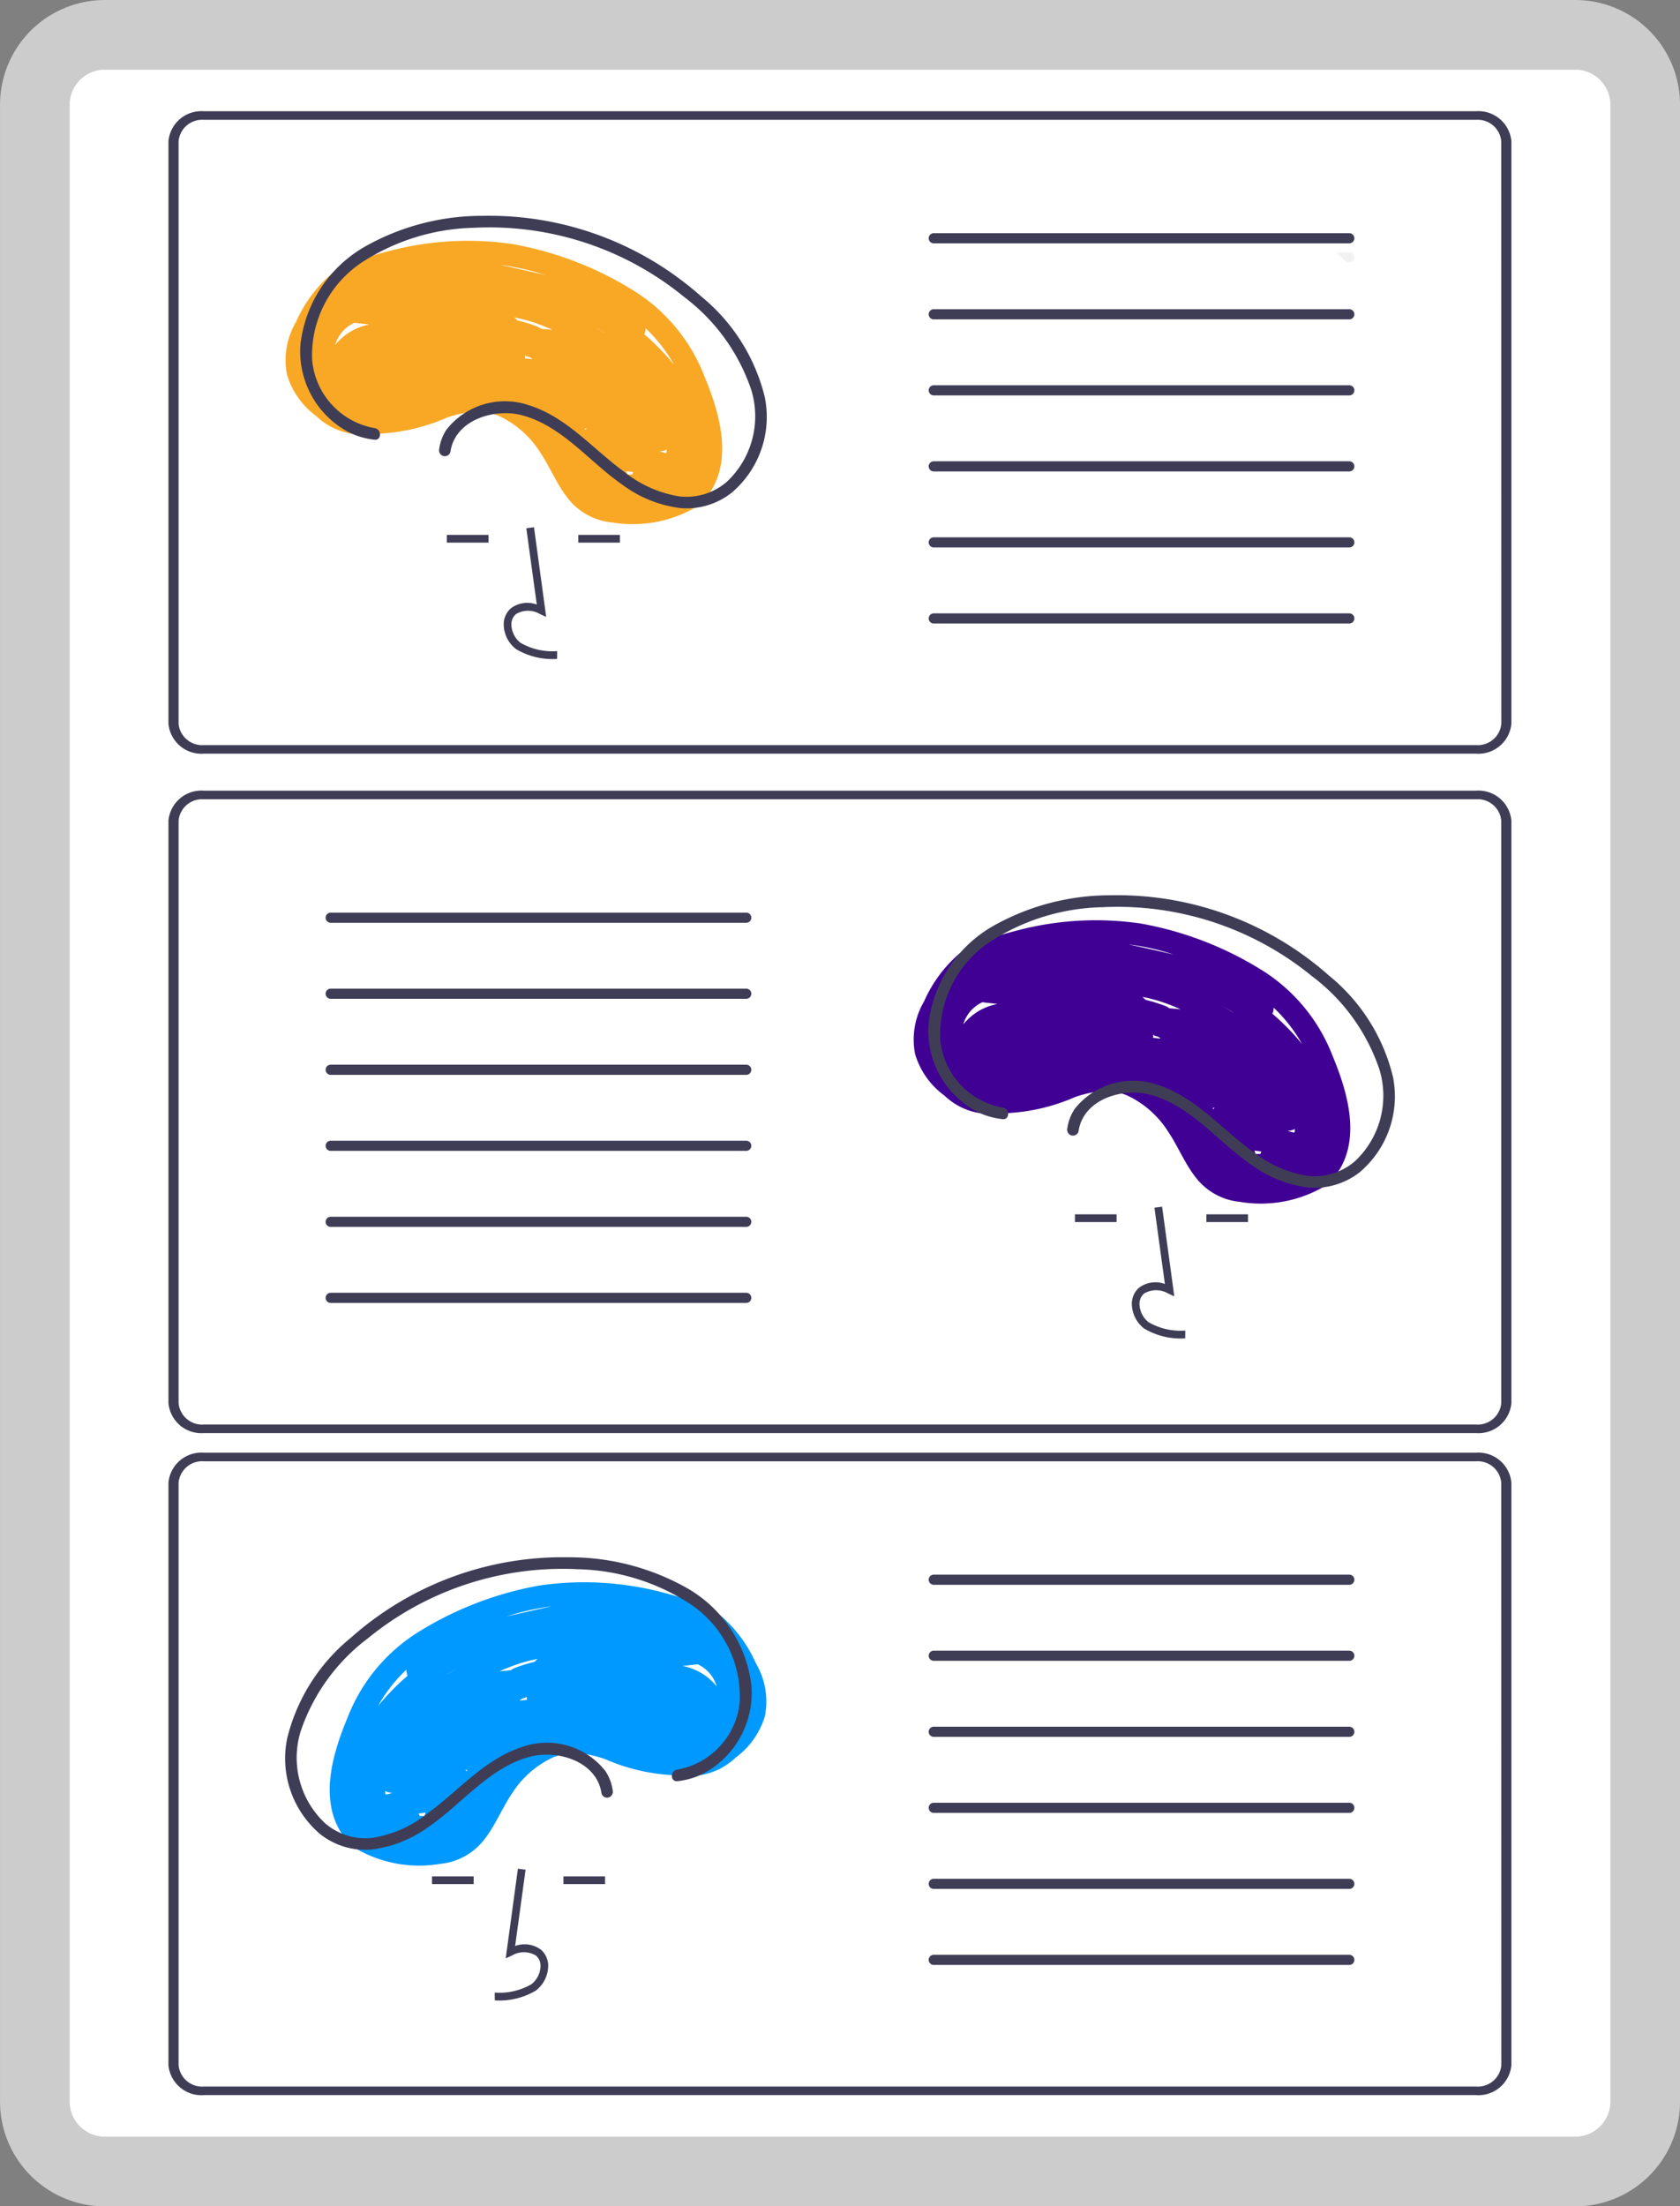 <svg xmlns="http://www.w3.org/2000/svg" width="96.454" height="126.644" viewBox="0 0 96.454 126.644">
  <rect x="0" y="0" width="96.454" height="126.644" fill="#808080" stroke="none"/>
  <g id="Group_959" data-name="Group 959" transform="translate(2124.781 -1205.356)">
    <path id="Path_1138" data-name="Path 1138" d="M542.833,426.928H458.4a4.014,4.014,0,0,1-4.01-4.009V308.294a4.014,4.014,0,0,1,4.01-4.009h84.435a4.014,4.014,0,0,1,4.009,4.009V422.919A4.014,4.014,0,0,1,542.833,426.928Z" transform="translate(-2577.169 903.072)" fill="#fff" stroke="#ccc" stroke-width="4"/>
    <path id="Path_6311" data-name="Path 6311" d="M588.987,193.268a.292.292,0,0,1-.291.291h-.14c-.215-.186-.425-.381-.628-.582h.768A.292.292,0,0,1,588.987,193.268Z" transform="translate(-2636.009 1026.854)" fill="#f2f2f2"/>
    <g id="Group_958" data-name="Group 958" transform="translate(0 2.385)">
      <path id="Path_6312" data-name="Path 6312" d="M432.634,156.977H359.6a1.9,1.9,0,0,0-2.037,1.721v33.433a1.9,1.9,0,0,0,2.037,1.721h73.029a1.9,1.9,0,0,0,2.037-1.721V158.7A1.9,1.9,0,0,0,432.634,156.977Zm1.455,35.154a1.357,1.357,0,0,1-1.455,1.229H359.6a1.357,1.357,0,0,1-1.455-1.229V158.7a1.357,1.357,0,0,1,1.455-1.229h73.029a1.357,1.357,0,0,1,1.455,1.229Z" transform="translate(-2472.673 1052.379)" fill="#3f3d56"/>
      <g id="Group_951" data-name="Group 951" transform="translate(66 7.34)">
        <path id="Path_6313" data-name="Path 6313" d="M404.677,197.23a10.061,10.061,0,0,0-4.19-4.981,19.653,19.653,0,0,0-6.8-2.587,17.719,17.719,0,0,0-7.123.4c-.3.079-.617.163-.931.256a7.681,7.681,0,0,0-2.3,1.018c-.023.015-.046.029-.07.047a7.722,7.722,0,0,0-2.025,2.738,4.331,4.331,0,0,0-.521,3.026,4.558,4.558,0,0,0,1.682,2.386,3.792,3.792,0,0,0,2.048,1.013,1.41,1.41,0,0,0,.521-.087.7.7,0,0,0,.148-.073,3.71,3.71,0,0,0,.931.154,11.091,11.091,0,0,0,3.867-.925,6.654,6.654,0,0,1,.943-.253,3.529,3.529,0,0,1,1.731.058,2.559,2.559,0,0,1,.306.108,5.587,5.587,0,0,1,2.362,2.092c.556.826.922,1.766,1.533,2.56a3.636,3.636,0,0,0,2.575,1.455,7.221,7.221,0,0,0,4.751-.829,3.321,3.321,0,0,0,.9-.914c.023-.035.047-.07.067-.1C406.294,201.8,405.5,199.206,404.677,197.23Zm-20.1-3.052.876.1a3.229,3.229,0,0,0-1.51.707,3.977,3.977,0,0,0-.457.457c.006-.012.006-.026.012-.038a2.03,2.03,0,0,1,1.08-1.225Zm17.542,7.39c.052-.012.108-.02.16-.029a.561.561,0,0,0,.233-.093c0,.009,0,.02,0,.029a.917.917,0,0,0,.009.116c-.015.023-.026.047-.041.07-.122-.032-.241-.064-.364-.093Zm-.812-7.076a8.781,8.781,0,0,1,1.627,2.083,13.875,13.875,0,0,0-1.7-1.737.886.886,0,0,0,.07-.346Zm-.707,8.254a.5.5,0,0,0-.055.137c-.078,0-.16.006-.241.006h-.041c0-.012-.009-.026-.012-.038-.017-.052-.032-.1-.049-.157l.4.052Zm-6.221-6.526a.894.894,0,0,0,.006-.177.493.493,0,0,0,.218.093c.009,0,.02,0,.029.006l.163.093-.017.026c-.134-.015-.268-.026-.4-.041Zm4.609-1.449h-.009c-.192-.119-.384-.239-.579-.352.2.111.4.23.588.352Zm-1.071,5.452a.437.437,0,0,0-.076.1l-.041-.058a.455.455,0,0,1,.116-.044Zm-2.607-5.7a.89.89,0,0,0-.212-.125,9.081,9.081,0,0,0-1.149-.358c-.058-.055-.116-.111-.172-.169a8.906,8.906,0,0,1,.978.247,11.228,11.228,0,0,1,1.207.466c-.218-.023-.433-.044-.652-.061Zm-2.217-3.649a13.694,13.694,0,0,1,2.464.564l-.244-.058c-.771-.175-1.557-.361-2.348-.521l.128.015Z" transform="translate(-2555.022 1019.982)" fill="#f9a826"/>
        <path id="Path_6314" data-name="Path 6314" d="M426.775,253.539a4.085,4.085,0,0,1-2.35-.56,1.805,1.805,0,0,1-.71-1.348,1.214,1.214,0,0,1,.413-1,1.567,1.567,0,0,1,1.482-.213l-.6-4.378.44-.06.7,5.147-.367-.169a1.344,1.344,0,0,0-1.373.012.78.78,0,0,0-.256.642,1.364,1.364,0,0,0,.528,1.005,3.672,3.672,0,0,0,2.1.475Z" transform="translate(-2585.573 979.914)" fill="#3f3d56"/>
        <rect id="Rectangle_2054" data-name="Rectangle 2054" width="2.391" height="0.444" transform="translate(-2165.127 1226.334)" fill="#3f3d56"/>
        <rect id="Rectangle_2055" data-name="Rectangle 2055" width="2.391" height="0.444" transform="translate(-2157.581 1226.334)" fill="#3f3d56"/>
        <path id="Path_6315" data-name="Path 6315" d="M387.817,196.716a4.36,4.36,0,0,1-3.58-3.936,6.4,6.4,0,0,1,2.881-5.591,12.3,12.3,0,0,1,6.421-1.972,17.647,17.647,0,0,1,12.062,3.976,11.128,11.128,0,0,1,3.845,5.321,5.154,5.154,0,0,1-1.4,5.284,3.546,3.546,0,0,1-2.721.838,6.763,6.763,0,0,1-3.167-1.409c-1.808-1.315-3.293-3.146-5.5-3.833a4.272,4.272,0,0,0-4.7,1.4,2.658,2.658,0,0,0-.424,1.114.345.345,0,0,0,.233.41.335.335,0,0,0,.41-.233c.259-1.84,2.521-2.526,4.109-2.106,2.315.613,3.868,2.678,5.767,3.99a7.008,7.008,0,0,0,3.359,1.341,4.171,4.171,0,0,0,2.93-.9,5.7,5.7,0,0,0,1.884-5.468,10.733,10.733,0,0,0-3.658-5.79,18.3,18.3,0,0,0-12.505-4.62,13.681,13.681,0,0,0-6.817,1.779,7.445,7.445,0,0,0-3.675,5.556,5.245,5.245,0,0,0,2.827,5.116,4.427,4.427,0,0,0,1.419.4c.425.048.422-.618,0-.666Z" transform="translate(-2557.098 1023.488)" fill="#3f3d56"/>
      </g>
      <g id="Group_950" data-name="Group 950" transform="translate(66 5.882)">
        <path id="Path_6316" data-name="Path 6316" d="M532.008,193.268a.292.292,0,0,1-.291.291H507.859a.291.291,0,1,1,0-.582h23.858A.292.292,0,0,1,532.008,193.268Z" transform="translate(-2645.03 1017.497)" fill="#3f3d56"/>
        <path id="Path_6317" data-name="Path 6317" d="M531.717,208.559H507.859a.291.291,0,1,1,0-.582h23.858a.291.291,0,0,1,0,.582Z" transform="translate(-2645.03 1006.862)" fill="#3f3d56"/>
        <path id="Path_6318" data-name="Path 6318" d="M531.717,223.559H507.859a.291.291,0,1,1,0-.582h23.858a.291.291,0,0,1,0,.582Z" transform="translate(-2645.03 996.226)" fill="#3f3d56"/>
        <path id="Path_6319" data-name="Path 6319" d="M531.717,238.559H507.859a.291.291,0,1,1,0-.582h23.858a.291.291,0,0,1,0,.582Z" transform="translate(-2645.03 985.59)" fill="#3f3d56"/>
        <path id="Path_6320" data-name="Path 6320" d="M531.717,253.559H507.859a.291.291,0,1,1,0-.582h23.858a.291.291,0,0,1,0,.582Z" transform="translate(-2645.03 974.954)" fill="#3f3d56"/>
        <path id="Path_6321" data-name="Path 6321" d="M531.717,268.559H507.859a.291.291,0,1,1,0-.582h23.858a.291.291,0,0,1,0,.582Z" transform="translate(-2645.03 964.319)" fill="#3f3d56"/>
      </g>
    </g>
    <g id="Group_957" data-name="Group 957" transform="translate(0 1.385)">
      <path id="Path_6341" data-name="Path 6341" d="M359.6,156.977h73.029a1.9,1.9,0,0,1,2.037,1.721v33.433a1.9,1.9,0,0,1-2.037,1.721H359.6a1.9,1.9,0,0,1-2.037-1.721V158.7A1.9,1.9,0,0,1,359.6,156.977Zm-1.455,35.154a1.357,1.357,0,0,0,1.455,1.229h73.029a1.357,1.357,0,0,0,1.455-1.229V158.7a1.357,1.357,0,0,0-1.455-1.229H359.6a1.357,1.357,0,0,0-1.455,1.229Z" transform="translate(-2472.673 1092.379)" fill="#3f3d56"/>
      <g id="Group_953" data-name="Group 953" transform="translate(-2072.335 1255.356)">
        <path id="Path_6313-2" data-name="Path 6313" d="M404.677,197.23a10.061,10.061,0,0,0-4.19-4.981,19.652,19.652,0,0,0-6.8-2.587,17.719,17.719,0,0,0-7.123.4c-.3.079-.617.163-.931.256a7.681,7.681,0,0,0-2.3,1.018c-.023.015-.046.029-.07.047a7.722,7.722,0,0,0-2.025,2.738,4.331,4.331,0,0,0-.521,3.026,4.558,4.558,0,0,0,1.682,2.386,3.792,3.792,0,0,0,2.048,1.013,1.41,1.41,0,0,0,.521-.087.7.7,0,0,0,.148-.073,3.71,3.71,0,0,0,.931.154,11.091,11.091,0,0,0,3.867-.925,6.654,6.654,0,0,1,.943-.253,3.529,3.529,0,0,1,1.731.058,2.559,2.559,0,0,1,.306.108,5.587,5.587,0,0,1,2.362,2.092c.556.826.922,1.766,1.533,2.56a3.636,3.636,0,0,0,2.575,1.455,7.221,7.221,0,0,0,4.751-.829,3.321,3.321,0,0,0,.9-.914c.023-.035.047-.07.067-.1C406.294,201.8,405.5,199.206,404.677,197.23Zm-20.1-3.052.876.1a3.229,3.229,0,0,0-1.51.707,3.977,3.977,0,0,0-.457.457c.006-.012.006-.026.012-.038a2.03,2.03,0,0,1,1.08-1.225Zm17.542,7.39c.052-.012.108-.02.16-.029a.561.561,0,0,0,.233-.093c0,.009,0,.02,0,.029a.917.917,0,0,0,.009.116c-.015.023-.026.047-.041.07-.122-.032-.241-.064-.364-.093Zm-.812-7.076a8.781,8.781,0,0,1,1.627,2.083,13.876,13.876,0,0,0-1.7-1.737.886.886,0,0,0,.07-.346Zm-.707,8.254a.5.5,0,0,0-.055.137c-.078,0-.16.006-.241.006h-.041c0-.012-.009-.026-.012-.038-.017-.052-.032-.1-.049-.157l.4.052Zm-6.221-6.526a.894.894,0,0,0,.006-.177.493.493,0,0,0,.218.093c.009,0,.02,0,.029.006l.163.093-.017.026c-.134-.015-.268-.026-.4-.041Zm4.609-1.449h-.009c-.192-.119-.384-.239-.579-.352.2.111.4.23.588.352Zm-1.071,5.452a.437.437,0,0,0-.076.1l-.041-.058a.455.455,0,0,1,.116-.044Zm-2.607-5.7a.89.89,0,0,0-.212-.125,9.081,9.081,0,0,0-1.149-.358c-.058-.055-.116-.111-.172-.169a8.906,8.906,0,0,1,.978.247,11.228,11.228,0,0,1,1.207.466c-.218-.023-.433-.044-.652-.061Zm-2.217-3.649a13.694,13.694,0,0,1,2.464.564l-.244-.058c-.771-.175-1.557-.361-2.348-.521l.128.015Z" transform="translate(-380.626 -188.034)" fill="#400094"/>
        <path id="Path_6314-2" data-name="Path 6314" d="M426.775,253.539a4.085,4.085,0,0,1-2.35-.56,1.805,1.805,0,0,1-.71-1.348,1.214,1.214,0,0,1,.413-1,1.567,1.567,0,0,1,1.482-.213l-.6-4.378.44-.06.7,5.147-.367-.169a1.344,1.344,0,0,0-1.373.012.78.78,0,0,0-.256.642,1.364,1.364,0,0,0,.528,1.005,3.672,3.672,0,0,0,2.1.475Z" transform="translate(-411.176 -228.102)" fill="#3f3d56"/>
        <rect id="Rectangle_2054-2" data-name="Rectangle 2054" width="2.391" height="0.444" transform="translate(9.269 18.318)" fill="#3f3d56"/>
        <rect id="Rectangle_2055-2" data-name="Rectangle 2055" width="2.391" height="0.444" transform="translate(16.816 18.318)" fill="#3f3d56"/>
        <path id="Path_6315-2" data-name="Path 6315" d="M387.817,196.716a4.36,4.36,0,0,1-3.58-3.936,6.4,6.4,0,0,1,2.881-5.591,12.3,12.3,0,0,1,6.421-1.972,17.647,17.647,0,0,1,12.062,3.976,11.128,11.128,0,0,1,3.845,5.321,5.154,5.154,0,0,1-1.4,5.284,3.546,3.546,0,0,1-2.721.838,6.763,6.763,0,0,1-3.167-1.409c-1.808-1.315-3.293-3.146-5.5-3.833a4.272,4.272,0,0,0-4.7,1.4,2.658,2.658,0,0,0-.424,1.114.345.345,0,0,0,.233.41.335.335,0,0,0,.41-.233c.259-1.84,2.521-2.526,4.109-2.106,2.315.613,3.868,2.678,5.767,3.99a7.008,7.008,0,0,0,3.359,1.341,4.171,4.171,0,0,0,2.93-.9,5.7,5.7,0,0,0,1.884-5.468,10.733,10.733,0,0,0-3.658-5.79,18.3,18.3,0,0,0-12.505-4.62,13.681,13.681,0,0,0-6.817,1.779,7.445,7.445,0,0,0-3.675,5.556,5.245,5.245,0,0,0,2.827,5.116,4.427,4.427,0,0,0,1.419.4c.425.048.422-.618,0-.666Z" transform="translate(-382.701 -184.528)" fill="#3f3d56"/>
      </g>
      <g id="Group_952" data-name="Group 952" transform="translate(-2106.086 1256.356)">
        <path id="Path_6316-2" data-name="Path 6316" d="M507.568,193.268a.292.292,0,0,0,.291.291h23.858a.291.291,0,1,0,0-.582H507.859A.292.292,0,0,0,507.568,193.268Z" transform="translate(-507.568 -192.977)" fill="#3f3d56"/>
        <path id="Path_6317-2" data-name="Path 6317" d="M507.859,208.559h23.858a.291.291,0,0,0,0-.582H507.859a.291.291,0,1,0,0,.582Z" transform="translate(-507.568 -203.613)" fill="#3f3d56"/>
        <path id="Path_6318-2" data-name="Path 6318" d="M507.859,223.559h23.858a.291.291,0,0,0,0-.582H507.859a.291.291,0,1,0,0,.582Z" transform="translate(-507.568 -214.248)" fill="#3f3d56"/>
        <path id="Path_6319-2" data-name="Path 6319" d="M507.859,238.559h23.858a.291.291,0,0,0,0-.582H507.859a.291.291,0,1,0,0,.582Z" transform="translate(-507.568 -224.884)" fill="#3f3d56"/>
        <path id="Path_6320-2" data-name="Path 6320" d="M507.859,253.559h23.858a.291.291,0,0,0,0-.582H507.859a.291.291,0,1,0,0,.582Z" transform="translate(-507.568 -235.52)" fill="#3f3d56"/>
        <path id="Path_6321-2" data-name="Path 6321" d="M507.859,268.559h23.858a.291.291,0,0,0,0-.582H507.859a.291.291,0,1,0,0,.582Z" transform="translate(-507.568 -246.156)" fill="#3f3d56"/>
      </g>
    </g>
    <g id="Group_956" data-name="Group 956" transform="translate(-2115.105 1288.741)">
      <path id="Path_6342" data-name="Path 6342" d="M432.634,156.977H359.6a1.9,1.9,0,0,0-2.037,1.721v33.433a1.9,1.9,0,0,0,2.037,1.721h73.029a1.9,1.9,0,0,0,2.037-1.721V158.7A1.9,1.9,0,0,0,432.634,156.977Zm1.455,35.154a1.357,1.357,0,0,1-1.455,1.229H359.6a1.357,1.357,0,0,1-1.455-1.229V158.7a1.357,1.357,0,0,1,1.455-1.229h73.029a1.357,1.357,0,0,1,1.455,1.229Z" transform="translate(-357.568 -156.977)" fill="#3f3d56"/>
      <g id="Group_954" data-name="Group 954" transform="translate(6.709 6)">
        <path id="Path_6313-3" data-name="Path 6313" d="M381.655,197.23a10.061,10.061,0,0,1,4.19-4.981,19.652,19.652,0,0,1,6.8-2.587,17.719,17.719,0,0,1,7.123.4c.3.079.617.163.931.256a7.682,7.682,0,0,1,2.3,1.018c.023.015.046.029.07.047a7.722,7.722,0,0,1,2.025,2.738,4.331,4.331,0,0,1,.521,3.026,4.558,4.558,0,0,1-1.682,2.386,3.792,3.792,0,0,1-2.048,1.013,1.41,1.41,0,0,1-.521-.087.7.7,0,0,1-.148-.073,3.71,3.71,0,0,1-.931.154,11.091,11.091,0,0,1-3.867-.925,6.654,6.654,0,0,0-.943-.253,3.529,3.529,0,0,0-1.731.058,2.559,2.559,0,0,0-.306.108,5.587,5.587,0,0,0-2.362,2.092c-.556.826-.922,1.766-1.533,2.56a3.636,3.636,0,0,1-2.575,1.455,7.221,7.221,0,0,1-4.751-.829,3.321,3.321,0,0,1-.9-.914c-.023-.035-.047-.07-.067-.1C380.037,201.8,380.829,199.206,381.655,197.23Zm20.1-3.052-.876.1a3.229,3.229,0,0,1,1.51.707,3.977,3.977,0,0,1,.457.457c-.006-.012-.006-.026-.012-.038a2.03,2.03,0,0,0-1.08-1.225Zm-17.542,7.39c-.052-.012-.108-.02-.16-.029a.561.561,0,0,1-.233-.093c0,.009,0,.02,0,.029a.917.917,0,0,1-.009.116c.015.023.026.047.041.07.122-.032.241-.064.364-.093Zm.812-7.076a8.781,8.781,0,0,0-1.627,2.083,13.876,13.876,0,0,1,1.7-1.737.886.886,0,0,1-.07-.346Zm.707,8.254a.5.5,0,0,1,.055.137c.078,0,.16.006.241.006h.041c0-.012.009-.026.012-.038.017-.052.032-.1.049-.157l-.4.052Zm6.221-6.526a.894.894,0,0,1-.006-.177.493.493,0,0,1-.218.093c-.009,0-.02,0-.029.006l-.163.093.017.026c.134-.015.268-.026.4-.041Zm-4.609-1.449h.009c.192-.119.384-.239.579-.352-.2.111-.4.23-.588.352Zm1.071,5.452a.437.437,0,0,1,.076.1l.041-.058a.455.455,0,0,0-.116-.044Zm2.607-5.7a.89.89,0,0,1,.212-.125,9.081,9.081,0,0,1,1.149-.358c.058-.055.116-.111.172-.169a8.906,8.906,0,0,0-.978.247,11.228,11.228,0,0,0-1.207.466c.218-.023.433-.044.652-.061Zm2.217-3.649a13.694,13.694,0,0,0-2.464.564l.244-.058c.771-.175,1.557-.361,2.348-.521l-.128.015Z" transform="translate(-378.082 -188.034)" fill="#09f"/>
        <path id="Path_6314-3" data-name="Path 6314" d="M423.725,253.539a4.085,4.085,0,0,0,2.35-.56,1.805,1.805,0,0,0,.71-1.348,1.214,1.214,0,0,0-.413-1,1.567,1.567,0,0,0-1.482-.213l.6-4.378-.44-.06-.7,5.147.367-.169a1.344,1.344,0,0,1,1.373.012.78.78,0,0,1,.256.642,1.364,1.364,0,0,1-.528,1.005,3.672,3.672,0,0,1-2.1.475Z" transform="translate(-411.7 -228.102)" fill="#3f3d56"/>
        <rect id="Rectangle_2054-3" data-name="Rectangle 2054" width="2.391" height="0.444" transform="translate(15.964 18.318)" fill="#3f3d56"/>
        <rect id="Rectangle_2055-3" data-name="Rectangle 2055" width="2.391" height="0.444" transform="translate(8.418 18.318)" fill="#3f3d56"/>
        <path id="Path_6315-3" data-name="Path 6315" d="M406.061,196.716a4.36,4.36,0,0,0,3.58-3.936,6.4,6.4,0,0,0-2.881-5.591,12.3,12.3,0,0,0-6.421-1.972,17.647,17.647,0,0,0-12.062,3.976,11.128,11.128,0,0,0-3.845,5.321,5.154,5.154,0,0,0,1.4,5.284,3.546,3.546,0,0,0,2.721.838,6.763,6.763,0,0,0,3.167-1.409c1.808-1.315,3.293-3.146,5.5-3.833a4.272,4.272,0,0,1,4.7,1.4,2.658,2.658,0,0,1,.424,1.114.345.345,0,0,1-.233.41.335.335,0,0,1-.41-.233c-.259-1.84-2.521-2.526-4.109-2.106-2.315.613-3.868,2.678-5.767,3.99a7.009,7.009,0,0,1-3.359,1.341,4.171,4.171,0,0,1-2.93-.9,5.7,5.7,0,0,1-1.884-5.468,10.733,10.733,0,0,1,3.658-5.79,18.3,18.3,0,0,1,12.505-4.62,13.681,13.681,0,0,1,6.817,1.779,7.445,7.445,0,0,1,3.675,5.556,5.245,5.245,0,0,1-2.827,5.116,4.427,4.427,0,0,1-1.419.4c-.425.048-.422-.618,0-.666Z" transform="translate(-383.553 -184.528)" fill="#3f3d56"/>
      </g>
      <g id="Group_955" data-name="Group 955" transform="translate(43.643 7)">
        <path id="Path_6316-3" data-name="Path 6316" d="M532.008,193.268a.292.292,0,0,1-.291.291H507.859a.291.291,0,1,1,0-.582h23.858A.292.292,0,0,1,532.008,193.268Z" transform="translate(-507.568 -192.977)" fill="#3f3d56"/>
        <path id="Path_6317-3" data-name="Path 6317" d="M531.717,208.559H507.859a.291.291,0,1,1,0-.582h23.858a.291.291,0,0,1,0,.582Z" transform="translate(-507.568 -203.613)" fill="#3f3d56"/>
        <path id="Path_6318-3" data-name="Path 6318" d="M531.717,223.559H507.859a.291.291,0,1,1,0-.582h23.858a.291.291,0,0,1,0,.582Z" transform="translate(-507.568 -214.248)" fill="#3f3d56"/>
        <path id="Path_6319-3" data-name="Path 6319" d="M531.717,238.559H507.859a.291.291,0,1,1,0-.582h23.858a.291.291,0,0,1,0,.582Z" transform="translate(-507.568 -224.884)" fill="#3f3d56"/>
        <path id="Path_6320-3" data-name="Path 6320" d="M531.717,253.559H507.859a.291.291,0,1,1,0-.582h23.858a.291.291,0,0,1,0,.582Z" transform="translate(-507.568 -235.52)" fill="#3f3d56"/>
        <path id="Path_6321-3" data-name="Path 6321" d="M531.717,268.559H507.859a.291.291,0,1,1,0-.582h23.858a.291.291,0,0,1,0,.582Z" transform="translate(-507.568 -246.156)" fill="#3f3d56"/>
      </g>
    </g>
  </g>
</svg>
